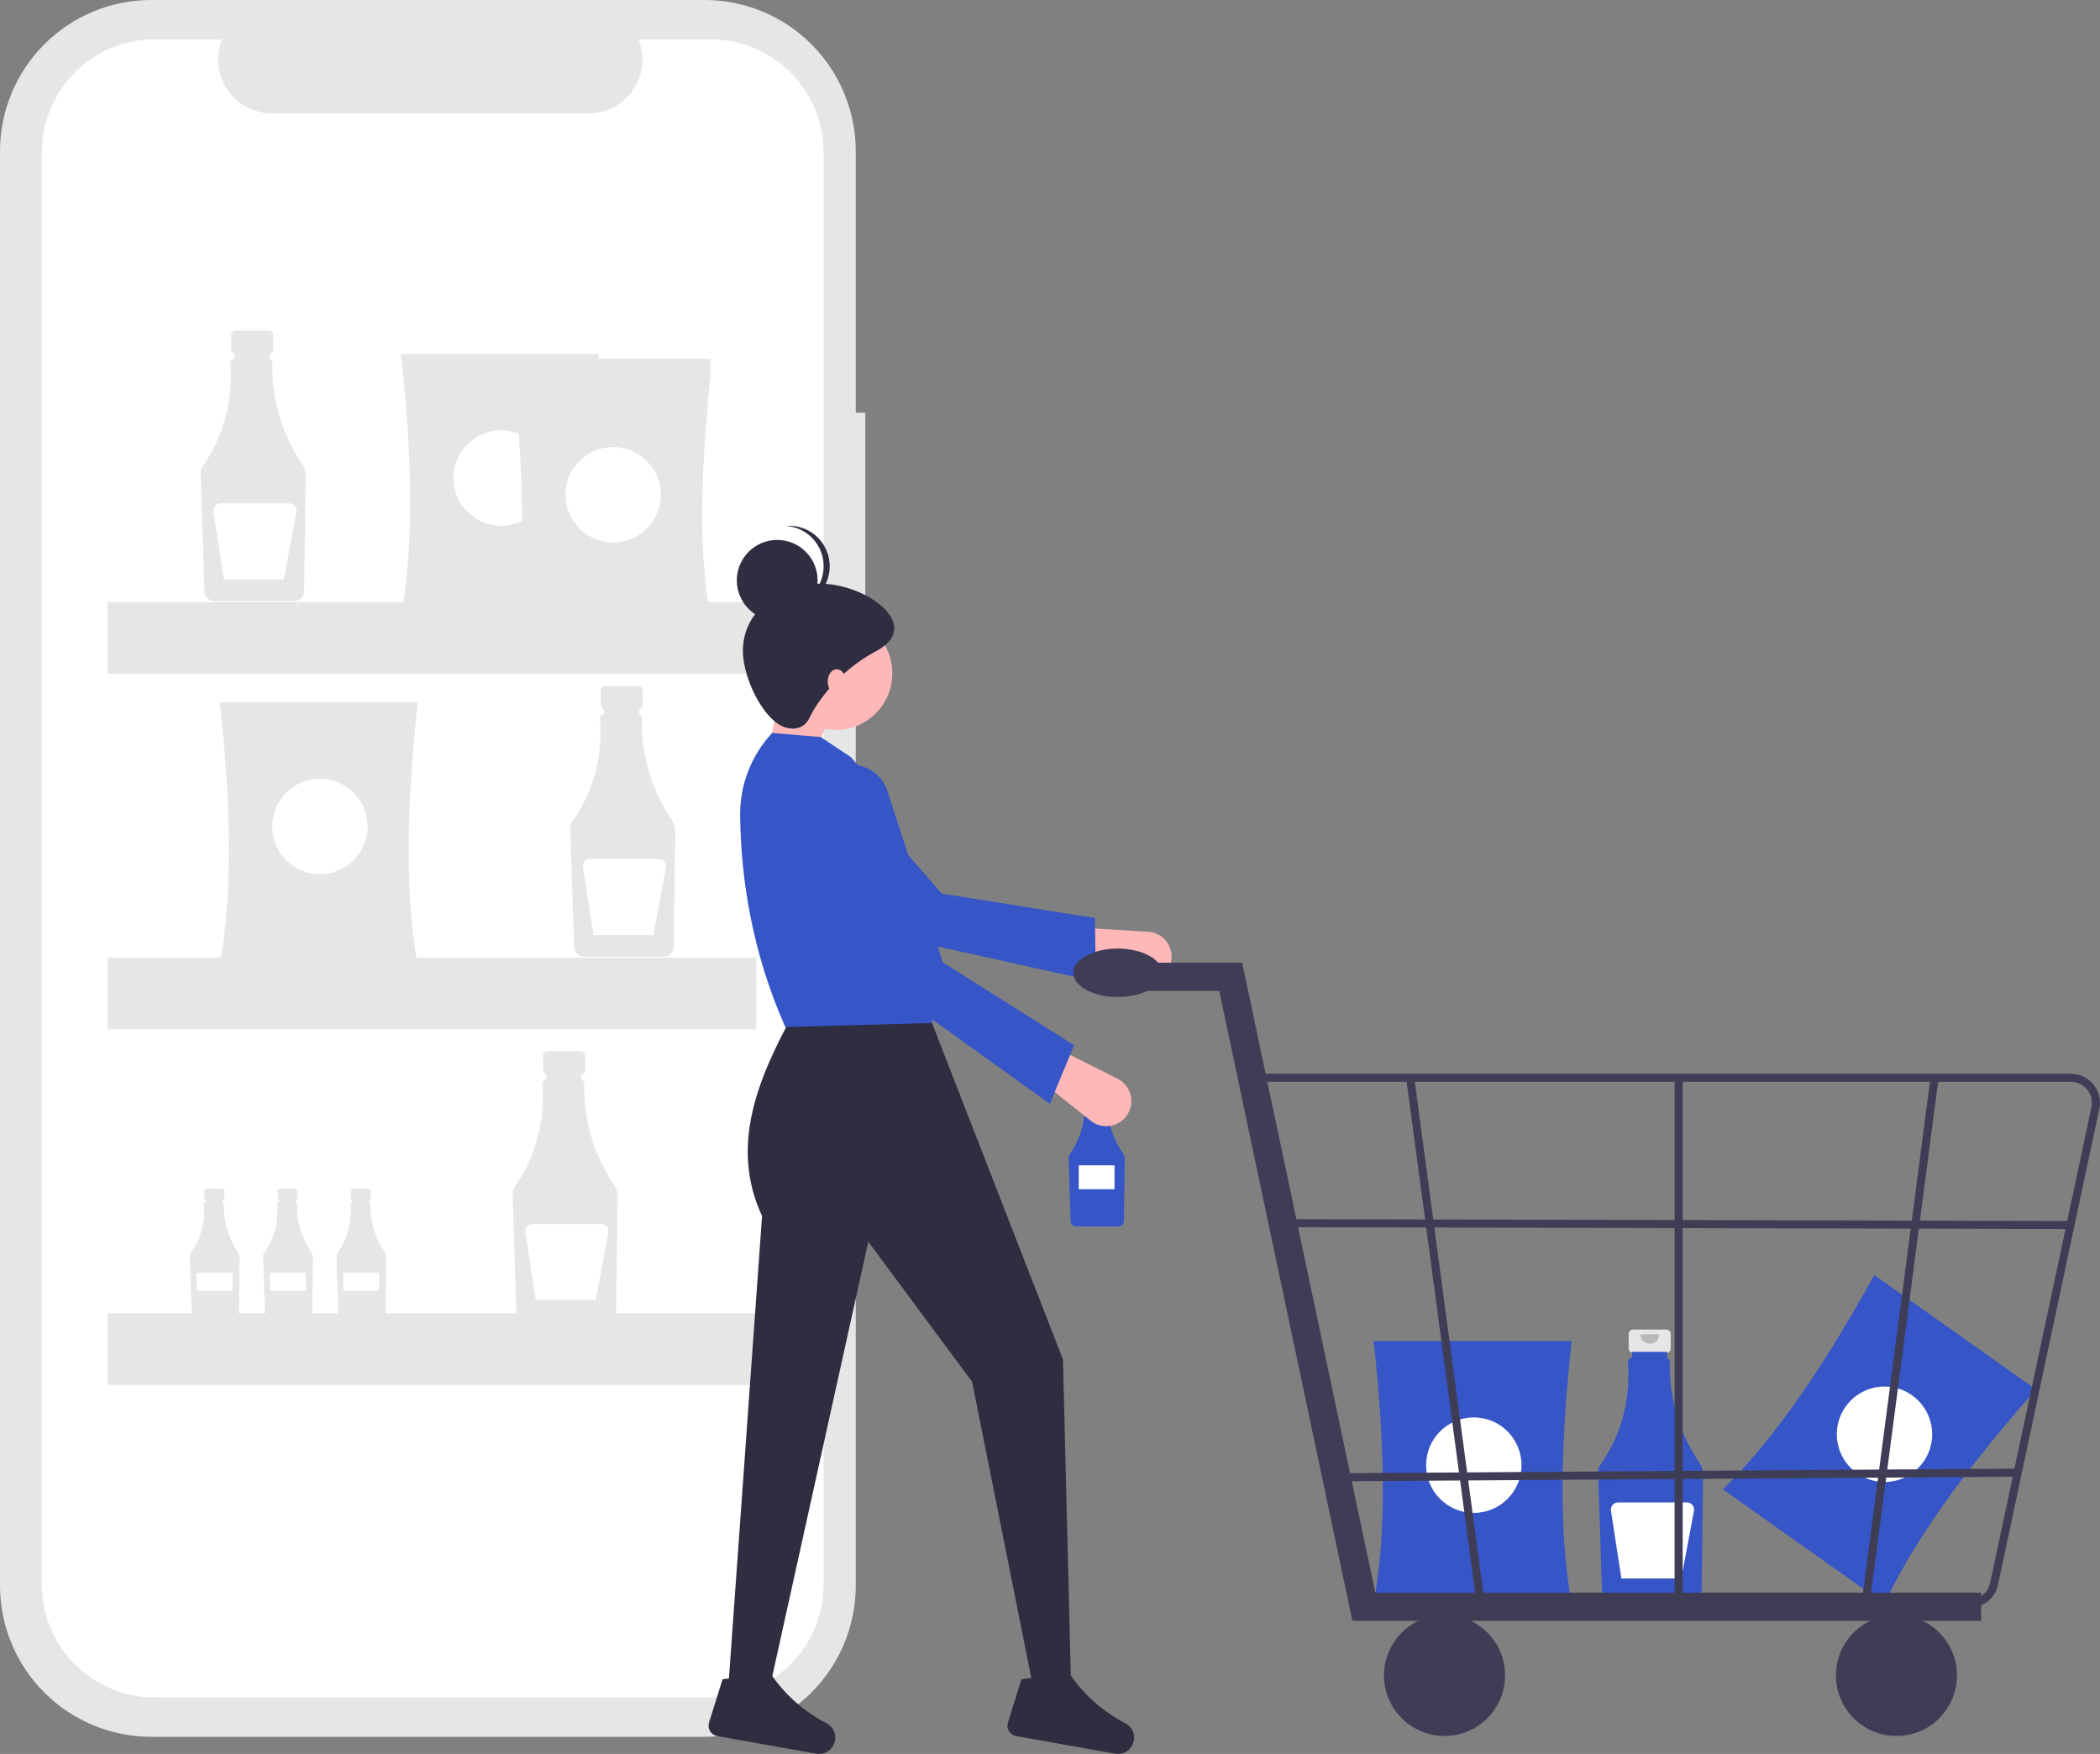 <svg width="100%" height="100%" viewBox="0 0 546 456" fill="none" xmlns="http://www.w3.org/2000/svg">
  <rect x="0" y="0" width="546" height="456" fill="#808080" stroke="none"/>
  <g clip-path="url(#clip0_21_451)">
  <path d="M224.977 107.304H222.498V39.337C222.498 34.171 221.481 29.056 219.506 24.284C217.53 19.511 214.635 15.174 210.985 11.522C207.335 7.869 203.002 4.971 198.233 2.994C193.464 1.017 188.353 -3.14203e-05 183.191 -1.52586e-05H39.307C34.145 -3.14203e-05 29.034 1.017 24.265 2.994C19.496 4.971 15.163 7.869 11.513 11.522C7.863 15.174 4.967 19.511 2.992 24.284C1.017 29.056 -8.07452e-06 34.171 0 39.337V412.207C-4.8447e-06 417.373 1.017 422.489 2.992 427.261C4.967 432.034 7.863 436.37 11.513 440.023C15.163 443.676 19.496 446.574 24.265 448.55C29.034 450.527 34.145 451.545 39.307 451.545H183.191C188.353 451.545 193.464 450.527 198.233 448.55C203.002 446.574 207.335 443.676 210.985 440.023C214.635 436.37 217.53 432.034 219.506 427.261C221.481 422.489 222.498 417.373 222.498 412.207V155.684H224.977V107.304Z" fill="#E6E6E6"/>
  <path d="M184.777 10.234H165.995C166.859 12.353 167.189 14.653 166.955 16.93C166.722 19.206 165.933 21.391 164.657 23.29C163.381 25.19 161.659 26.746 159.64 27.823C157.622 28.899 155.37 29.462 153.083 29.462H70.654C68.367 29.462 66.115 28.899 64.097 27.823C62.078 26.746 60.356 25.19 59.08 23.29C57.804 21.391 57.015 19.206 56.782 16.93C56.548 14.653 56.878 12.353 57.742 10.234H40.2C36.345 10.234 32.528 10.994 28.966 12.47C25.405 13.947 22.169 16.11 19.444 18.838C16.718 21.566 14.556 24.805 13.08 28.369C11.605 31.933 10.846 35.753 10.846 39.611V411.934C10.846 415.792 11.605 419.612 13.08 423.176C14.556 426.74 16.718 429.979 19.444 432.706C22.169 435.434 25.405 437.598 28.966 439.074C32.528 440.551 36.345 441.311 40.2 441.311H184.777C188.632 441.311 192.449 440.551 196.01 439.074C199.571 437.598 202.807 435.434 205.533 432.706C208.259 429.979 210.421 426.74 211.896 423.176C213.371 419.612 214.131 415.792 214.131 411.934V39.611C214.131 35.753 213.371 31.933 211.896 28.369C210.421 24.805 208.259 21.566 205.533 18.838C202.807 16.11 199.571 13.947 196.01 12.47C192.449 10.994 188.632 10.234 184.777 10.234Z" fill="white"/>
  <path d="M69.893 85.923H61.261C60.957 85.923 60.666 86.044 60.452 86.259C60.237 86.474 60.117 86.765 60.117 87.069V90.861C60.117 91.165 60.237 91.456 60.452 91.671C60.666 91.885 60.957 92.006 61.261 92.006H62.691V97.688H68.463V92.006H69.893C70.197 92.006 70.488 91.885 70.702 91.671C70.917 91.456 71.038 91.165 71.038 90.861V87.069C71.038 86.765 70.917 86.474 70.702 86.259C70.488 86.044 70.197 85.923 69.893 85.923Z" fill="#E6E6E6"/>
  <path d="M78.539 120.627C73.253 112.885 70.55 103.667 70.819 94.294C70.823 94.078 70.753 93.867 70.62 93.696C70.487 93.526 70.299 93.407 70.088 93.359V91.721H60.971V93.337H60.846C60.597 93.337 60.36 93.436 60.184 93.612C60.009 93.787 59.911 94.026 59.911 94.274C59.911 94.297 59.912 94.32 59.914 94.342C60.632 104.362 58.207 113.348 52.638 121.299C52.317 121.756 52.154 122.305 52.171 122.863L53.168 153.723C53.192 154.411 53.481 155.064 53.974 155.544C54.467 156.025 55.127 156.296 55.815 156.301H76.436C77.132 156.296 77.798 156.018 78.293 155.528C78.787 155.038 79.071 154.374 79.084 153.677L79.468 123.715C79.479 122.615 79.155 121.538 78.539 120.627Z" fill="#E6E6E6"/>
  <path d="M75.275 130.878H57.326C57.06 130.878 56.798 130.935 56.556 131.046C56.315 131.157 56.1 131.319 55.928 131.521C55.755 131.723 55.627 131.96 55.554 132.216C55.481 132.471 55.464 132.74 55.505 133.002L58.217 150.646H73.792L77.086 133.062C77.136 132.796 77.127 132.521 77.059 132.259C76.991 131.997 76.866 131.753 76.693 131.544C76.52 131.336 76.303 131.168 76.058 131.053C75.813 130.938 75.546 130.878 75.275 130.878Z" fill="white"/>
  <path d="M165.987 178.369H157.355C157.051 178.369 156.76 178.49 156.545 178.705C156.331 178.92 156.21 179.211 156.21 179.515V183.307C156.21 183.61 156.331 183.902 156.545 184.117C156.76 184.331 157.051 184.452 157.355 184.452H158.785V190.134H164.556V184.452H165.987C166.29 184.452 166.582 184.331 166.796 184.117C167.011 183.902 167.131 183.61 167.131 183.307V179.515C167.131 179.211 167.011 178.92 166.796 178.705C166.581 178.49 166.29 178.369 165.987 178.369Z" fill="#E6E6E6"/>
  <path d="M174.633 213.073C169.346 205.331 166.644 196.113 166.912 186.74C166.917 186.524 166.847 186.313 166.714 186.142C166.581 185.972 166.393 185.853 166.182 185.805V184.167H157.065V185.783H156.939C156.816 185.783 156.695 185.807 156.581 185.854C156.468 185.902 156.365 185.971 156.278 186.058C156.191 186.145 156.123 186.248 156.076 186.362C156.029 186.475 156.005 186.597 156.005 186.72C156.005 186.743 156.006 186.766 156.008 186.788C156.726 196.808 154.301 205.794 148.732 213.745C148.411 214.202 148.247 214.751 148.265 215.309L149.262 246.169C149.286 246.857 149.575 247.51 150.068 247.99C150.561 248.471 151.22 248.742 151.909 248.747H172.529C173.225 248.742 173.892 248.464 174.386 247.974C174.881 247.484 175.165 246.82 175.178 246.123L175.562 216.161C175.573 215.061 175.249 213.984 174.633 213.073Z" fill="#E6E6E6"/>
  <path d="M171.369 223.324H153.42C153.154 223.324 152.892 223.381 152.65 223.492C152.409 223.603 152.194 223.765 152.021 223.967C151.848 224.169 151.721 224.406 151.648 224.662C151.575 224.917 151.558 225.186 151.599 225.448L154.311 243.092H169.885L173.18 225.508C173.23 225.242 173.22 224.967 173.152 224.705C173.085 224.443 172.96 224.199 172.787 223.99C172.614 223.782 172.397 223.614 172.152 223.499C171.907 223.384 171.639 223.324 171.369 223.324H171.369Z" fill="white"/>
  <path d="M57.757 309.061H53.663C53.519 309.061 53.381 309.118 53.279 309.22C53.177 309.322 53.12 309.46 53.12 309.604V311.403C53.12 311.547 53.177 311.685 53.279 311.787C53.381 311.889 53.519 311.946 53.663 311.946H54.341V314.641H57.079V311.946H57.757C57.901 311.946 58.039 311.889 58.141 311.787C58.243 311.685 58.3 311.547 58.3 311.403V309.604C58.3 309.46 58.243 309.322 58.141 309.22C58.039 309.118 57.901 309.061 57.757 309.061Z" fill="#E6E6E6"/>
  <path d="M61.859 325.522C59.351 321.85 58.069 317.478 58.196 313.032C58.199 312.929 58.165 312.829 58.102 312.748C58.039 312.667 57.95 312.611 57.85 312.588V311.811H53.525V312.577H53.466C53.407 312.577 53.35 312.589 53.296 312.611C53.242 312.634 53.193 312.667 53.152 312.708C53.111 312.749 53.078 312.798 53.056 312.852C53.034 312.906 53.022 312.964 53.023 313.022C53.023 313.033 53.023 313.044 53.024 313.054C53.423 317.591 52.2 322.123 49.572 325.841C49.42 326.058 49.343 326.318 49.351 326.583L49.824 341.221C49.835 341.548 49.972 341.857 50.206 342.085C50.44 342.313 50.753 342.442 51.079 342.444H60.861C61.191 342.442 61.507 342.31 61.742 342.078C61.976 341.845 62.111 341.53 62.117 341.2L62.299 326.987C62.304 326.465 62.151 325.954 61.859 325.522Z" fill="#E6E6E6"/>
  <path d="M60.451 330.903H51.118V335.574H60.451V330.903Z" fill="white"/>
  <path d="M76.818 309.061H72.724C72.579 309.061 72.441 309.118 72.34 309.22C72.238 309.322 72.181 309.46 72.181 309.604V311.403C72.181 311.547 72.238 311.685 72.34 311.787C72.441 311.889 72.579 311.946 72.724 311.946H73.402V314.641H76.14V311.946H76.818C76.962 311.946 77.1 311.889 77.202 311.787C77.304 311.685 77.361 311.547 77.361 311.403V309.604C77.361 309.46 77.304 309.322 77.202 309.22C77.1 309.118 76.962 309.061 76.818 309.061Z" fill="#E6E6E6"/>
  <path d="M80.919 325.522C78.412 321.85 77.13 317.478 77.257 313.032C77.259 312.929 77.226 312.829 77.163 312.748C77.1 312.667 77.011 312.611 76.91 312.588V311.811H72.586V312.577H72.526C72.468 312.577 72.41 312.589 72.357 312.611C72.303 312.634 72.254 312.667 72.213 312.708C72.172 312.749 72.139 312.798 72.117 312.852C72.095 312.906 72.083 312.964 72.083 313.022C72.083 313.033 72.084 313.044 72.085 313.054C72.484 317.591 71.261 322.123 68.633 325.841C68.481 326.058 68.403 326.318 68.412 326.583L68.885 341.221C68.896 341.548 69.033 341.857 69.267 342.085C69.501 342.313 69.814 342.442 70.14 342.444H79.921C80.252 342.442 80.568 342.31 80.802 342.078C81.037 341.845 81.172 341.53 81.178 341.2L81.36 326.987C81.365 326.465 81.212 325.954 80.919 325.522Z" fill="#E6E6E6"/>
  <path d="M79.512 330.903H70.179V335.574H79.512V330.903Z" fill="white"/>
  <path d="M95.879 309.061H91.784C91.64 309.061 91.502 309.118 91.4 309.22C91.299 309.322 91.241 309.46 91.241 309.604V311.403C91.241 311.547 91.299 311.685 91.4 311.787C91.502 311.889 91.64 311.946 91.784 311.946H92.463V314.641H95.2V311.946H95.879C96.023 311.946 96.161 311.889 96.263 311.787C96.365 311.685 96.422 311.547 96.422 311.403V309.604C96.422 309.46 96.365 309.322 96.263 309.22C96.161 309.118 96.023 309.061 95.879 309.061Z" fill="#E6E6E6"/>
  <path d="M99.98 325.522C97.472 321.85 96.191 317.478 96.318 313.032C96.32 312.929 96.287 312.829 96.224 312.748C96.16 312.667 96.071 312.611 95.971 312.588V311.811H91.647V312.577H91.587C91.529 312.577 91.471 312.589 91.417 312.611C91.364 312.634 91.315 312.667 91.274 312.708C91.233 312.749 91.2 312.798 91.178 312.852C91.155 312.906 91.144 312.964 91.144 313.022C91.144 313.033 91.144 313.044 91.145 313.054C91.544 317.591 90.321 322.123 87.694 325.841C87.542 326.058 87.464 326.318 87.473 326.583L87.945 341.221C87.957 341.548 88.094 341.857 88.328 342.085C88.562 342.313 88.874 342.442 89.201 342.444H98.982C99.312 342.442 99.629 342.31 99.863 342.078C100.098 341.845 100.232 341.53 100.238 341.2L100.421 326.987C100.426 326.465 100.272 325.954 99.98 325.522Z" fill="#E6E6E6"/>
  <path d="M98.573 330.903H89.239V335.574H98.573V330.903Z" fill="white"/>
  <path d="M150.991 273.297H142.358C142.208 273.297 142.059 273.327 141.92 273.384C141.782 273.442 141.655 273.526 141.549 273.633C141.443 273.739 141.359 273.865 141.301 274.004C141.244 274.143 141.214 274.292 141.214 274.443V278.235C141.214 278.538 141.335 278.83 141.549 279.044C141.764 279.259 142.055 279.38 142.358 279.38H143.789V285.061H149.56V279.38H150.991C151.294 279.38 151.585 279.259 151.8 279.044C152.015 278.83 152.135 278.538 152.135 278.235V274.443C152.135 274.292 152.106 274.143 152.048 274.004C151.991 273.865 151.906 273.739 151.8 273.633C151.694 273.526 151.568 273.442 151.429 273.384C151.29 273.327 151.141 273.297 150.991 273.297Z" fill="#E6E6E6"/>
  <path d="M159.637 308.001C154.35 300.259 151.648 291.041 151.916 281.668C151.921 281.452 151.851 281.24 151.718 281.07C151.584 280.9 151.396 280.781 151.185 280.733V279.095H142.069V280.71H141.943C141.82 280.711 141.699 280.735 141.585 280.782C141.472 280.829 141.369 280.898 141.282 280.986C141.195 281.073 141.126 281.176 141.08 281.29C141.033 281.403 141.009 281.525 141.009 281.648C141.009 281.671 141.01 281.693 141.011 281.716C141.73 291.736 139.304 300.721 133.735 308.673C133.415 309.13 133.251 309.678 133.269 310.236L134.266 341.097C134.29 341.785 134.578 342.438 135.071 342.918C135.565 343.398 136.224 343.67 136.912 343.675H157.533C158.229 343.669 158.896 343.392 159.39 342.902C159.885 342.412 160.169 341.748 160.181 341.051L160.566 311.088C160.577 309.989 160.253 308.912 159.637 308.001Z" fill="#E6E6E6"/>
  <path d="M156.373 318.252H138.424C138.158 318.252 137.895 318.309 137.654 318.42C137.413 318.531 137.198 318.693 137.025 318.895C136.852 319.097 136.725 319.334 136.652 319.589C136.579 319.845 136.562 320.113 136.602 320.376L139.315 338.02H154.889L158.184 320.436C158.234 320.169 158.224 319.895 158.156 319.633C158.088 319.371 157.963 319.127 157.791 318.918C157.618 318.71 157.401 318.542 157.156 318.427C156.911 318.311 156.643 318.252 156.373 318.252Z" fill="white"/>
  <path d="M155.703 160.274H104.247C107.844 140.809 107.017 117.304 104.247 92.025H155.703C153.007 117.304 152.201 140.809 155.703 160.274Z" fill="#E6E6E6"/>
  <path d="M130.285 136.697C137.133 136.697 142.684 131.142 142.684 124.288C142.684 117.435 137.133 111.88 130.285 111.88C123.437 111.88 117.886 117.435 117.886 124.288C117.886 131.142 123.437 136.697 130.285 136.697Z" fill="white"/>
  <path d="M108.586 250.859H57.13C60.727 231.393 59.9 207.888 57.13 182.61H108.586C105.89 207.888 105.084 231.393 108.586 250.859Z" fill="#E6E6E6"/>
  <path d="M83.168 227.282C90.016 227.282 95.567 221.726 95.567 214.873C95.567 208.02 90.016 202.464 83.168 202.464C76.32 202.464 70.769 208.02 70.769 214.873C70.769 221.726 76.32 227.282 83.168 227.282Z" fill="white"/>
  <path d="M184.841 164.617H133.385C136.982 145.152 136.155 121.647 133.385 96.368H184.841C182.145 121.647 181.34 145.152 184.841 164.617Z" fill="#E6E6E6"/>
  <path d="M159.423 141.04C166.271 141.04 171.822 135.485 171.822 128.632C171.822 121.778 166.271 116.223 159.423 116.223C152.575 116.223 147.024 121.778 147.024 128.632C147.024 135.485 152.575 141.04 159.423 141.04Z" fill="white"/>
  <path d="M184.841 161.515H133.385C136.982 142.05 136.155 118.544 133.385 93.266H184.841C182.145 118.545 181.34 142.05 184.841 161.515Z" fill="#E6E6E6"/>
  <path d="M159.423 137.938C166.271 137.938 171.822 132.383 171.822 125.529C171.822 118.676 166.271 113.12 159.423 113.12C152.575 113.12 147.024 118.676 147.024 125.529C147.024 132.383 152.575 137.938 159.423 137.938Z" fill="white"/>
  <path d="M184.841 164.617H133.385C136.982 145.152 136.155 121.647 133.385 96.368H184.841C182.145 121.647 181.34 145.152 184.841 164.617Z" fill="#E6E6E6"/>
  <path d="M159.423 141.04C166.271 141.04 171.822 135.485 171.822 128.632C171.822 121.778 166.271 116.223 159.423 116.223C152.575 116.223 147.024 121.778 147.024 128.632C147.024 135.485 152.575 141.04 159.423 141.04Z" fill="white"/>
  <path d="M196.621 156.551H27.992V175.165H196.621V156.551Z" fill="#E6E6E6"/>
  <path d="M196.621 248.997H27.992V267.611H196.621V248.997Z" fill="#E6E6E6"/>
  <path d="M196.621 341.443H27.992V360.057H196.621V341.443Z" fill="#E6E6E6"/>
  <path d="M489.958 416.957L447.947 387.22C462.116 373.407 475.003 353.738 487.327 331.5L529.337 361.237C512.551 380.316 498.33 399.041 489.958 416.957Z" fill="#3655C7"/>
  <path d="M489.969 385.297C496.817 385.297 502.369 379.741 502.369 372.888C502.369 366.035 496.817 360.479 489.969 360.479C483.122 360.479 477.57 366.035 477.57 372.888C477.57 379.741 483.122 385.297 489.969 385.297Z" fill="white"/>
  <path d="M287.303 281.261H282.692C282.53 281.261 282.374 281.325 282.259 281.44C282.145 281.554 282.08 281.71 282.08 281.872V283.898C282.08 283.978 282.096 284.058 282.127 284.132C282.158 284.207 282.203 284.274 282.259 284.331C282.316 284.388 282.384 284.433 282.458 284.463C282.532 284.494 282.611 284.51 282.692 284.51H283.456V287.545H286.539V284.51H287.303C287.465 284.51 287.621 284.446 287.736 284.331C287.85 284.216 287.915 284.06 287.915 283.898V281.872C287.915 281.71 287.85 281.555 287.736 281.44C287.621 281.325 287.465 281.261 287.303 281.261Z" fill="#E6E6E6"/>
  <path d="M291.922 299.8C289.098 295.664 287.654 290.74 287.798 285.732C287.8 285.617 287.763 285.504 287.692 285.413C287.62 285.322 287.52 285.258 287.407 285.233V284.358H282.537V285.221H282.47C282.404 285.221 282.339 285.234 282.279 285.259C282.218 285.284 282.163 285.321 282.117 285.368C282.07 285.414 282.034 285.469 282.009 285.53C281.984 285.591 281.971 285.656 281.971 285.722C281.971 285.734 281.971 285.746 281.972 285.758C282.422 290.867 281.044 295.971 278.085 300.159C277.914 300.403 277.827 300.696 277.836 300.994L278.369 317.48C278.381 317.848 278.536 318.196 278.799 318.453C279.062 318.71 279.415 318.854 279.782 318.857H290.798C291.17 318.854 291.526 318.706 291.79 318.444C292.055 318.182 292.206 317.828 292.213 317.456L292.418 301.449C292.424 300.862 292.251 300.286 291.922 299.8Z" fill="#3655C7"/>
  <path opacity="0.2" d="M286.342 281.921C286.342 282.271 286.203 282.606 285.956 282.854C285.708 283.102 285.373 283.241 285.023 283.241C284.673 283.241 284.338 283.102 284.09 282.854C283.843 282.606 283.704 282.271 283.704 281.921" fill="black"/>
  <path d="M289.777 302.976H280.477V309.18H289.777V302.976Z" fill="white"/>
  <path d="M433.235 345.665H424.603C424.299 345.665 424.008 345.785 423.794 346C423.579 346.215 423.459 346.506 423.459 346.81V350.602C423.459 350.906 423.579 351.197 423.794 351.412C424.008 351.627 424.299 351.747 424.603 351.747H426.033V357.429H431.805V351.747H433.235C433.539 351.747 433.83 351.627 434.044 351.412C434.259 351.197 434.38 350.906 434.38 350.602V346.81C434.38 346.506 434.259 346.215 434.044 346C433.83 345.785 433.539 345.665 433.235 345.665Z" fill="#E6E6E6"/>
  <path d="M441.881 380.368C436.595 372.626 433.892 363.409 434.161 354.036C434.165 353.819 434.095 353.608 433.962 353.438C433.829 353.267 433.641 353.148 433.43 353.101V351.462H424.313V353.078H424.188C424.065 353.078 423.943 353.103 423.83 353.15C423.716 353.197 423.613 353.266 423.527 353.353C423.44 353.44 423.371 353.543 423.324 353.657C423.277 353.771 423.253 353.892 423.253 354.015C423.253 354.038 423.254 354.061 423.256 354.084C423.974 364.103 421.549 373.089 415.98 381.04C415.66 381.497 415.496 382.046 415.513 382.604L416.51 413.464C416.534 414.152 416.823 414.805 417.316 415.285C417.809 415.766 418.469 416.037 419.157 416.043H439.778C440.474 416.037 441.14 415.759 441.635 415.269C442.129 414.779 442.413 414.115 442.426 413.419L442.81 383.456C442.821 382.356 442.497 381.279 441.881 380.368Z" fill="#3655C7"/>
  <path opacity="0.2" d="M431.436 346.9C431.436 347.556 431.176 348.184 430.713 348.648C430.249 349.111 429.621 349.371 428.967 349.371C428.312 349.371 427.684 349.111 427.221 348.648C426.758 348.184 426.497 347.556 426.497 346.9" fill="black"/>
  <path d="M438.617 390.619H420.668C420.403 390.619 420.14 390.677 419.899 390.788C419.657 390.899 419.443 391.061 419.27 391.263C419.097 391.464 418.969 391.701 418.896 391.957C418.823 392.213 418.806 392.481 418.847 392.744L421.559 410.388H437.134L440.428 392.803C440.478 392.537 440.469 392.263 440.401 392.001C440.333 391.738 440.208 391.494 440.035 391.286C439.862 391.077 439.645 390.909 439.4 390.794C439.155 390.679 438.888 390.619 438.617 390.619Z" fill="white"/>
  <path d="M408.606 416.908H357.149C360.747 397.443 359.919 373.938 357.149 348.659H408.606C405.91 373.938 405.104 397.443 408.606 416.908Z" fill="#3655C7"/>
  <path d="M383.188 393.331C390.036 393.331 395.587 387.776 395.587 380.922C395.587 374.069 390.036 368.514 383.188 368.514C376.34 368.514 370.788 374.069 370.788 380.922C370.788 387.776 376.34 393.331 383.188 393.331Z" fill="white"/>
  <path d="M198.136 202.12L209.687 201.069L217.039 183.203L203.912 175.846L198.136 202.12Z" fill="#FFB8B8"/>
  <path d="M304.149 251.168C304.533 250.209 304.684 249.173 304.59 248.144C304.495 247.116 304.158 246.124 303.605 245.252C303.052 244.38 302.301 243.651 301.412 243.127C300.523 242.602 299.522 242.296 298.491 242.235L280.556 241.165L277.915 249.953L296.379 255.028C297.922 255.452 299.566 255.293 301 254.581C302.433 253.869 303.554 252.654 304.149 251.168Z" fill="#FFB8B8"/>
  <path d="M284.891 255.175L284.693 238.684L244.854 232.323L214.163 197.096C212.566 195.263 210.36 194.071 207.953 193.742C205.545 193.412 203.1 193.967 201.07 195.304C199.841 196.113 198.805 197.182 198.034 198.437C197.264 199.691 196.778 201.099 196.611 202.562C196.444 204.025 196.6 205.506 197.068 206.902C197.536 208.298 198.305 209.574 199.32 210.639L224.64 241.824L284.891 255.175Z" fill="#3655C7"/>
  <path d="M189.21 440.689H199.711L225.759 322.83L252.743 359.239L268.496 438.062H278.472L276.372 353.459L241.192 263.076H206.537C197.067 280.228 189.638 297.91 198.136 316.15L189.21 440.689Z" fill="#2F2E41"/>
  <path d="M262.058 447.848C261.942 448.22 261.906 448.612 261.954 448.999C262.001 449.385 262.13 449.758 262.332 450.091C262.534 450.423 262.805 450.709 263.126 450.929C263.447 451.15 263.812 451.299 264.195 451.367L289.892 455.93C290.908 456.116 291.956 455.924 292.84 455.39C293.723 454.856 294.381 454.016 294.689 453.03C294.988 452.088 294.946 451.07 294.571 450.156C294.195 449.241 293.509 448.489 292.634 448.03C286.984 445.127 282.121 440.896 278.462 435.7C275.638 438.332 272.481 438.084 269.129 436.144L265.574 436.589L262.058 447.848Z" fill="#2F2E41"/>
  <path d="M184.347 447.848C184.231 448.22 184.196 448.612 184.243 448.999C184.29 449.385 184.419 449.758 184.621 450.091C184.823 450.423 185.094 450.709 185.415 450.929C185.737 451.15 186.101 451.299 186.484 451.367L212.181 455.93C213.197 456.116 214.245 455.924 215.129 455.39C216.012 454.856 216.67 454.016 216.978 453.03C217.277 452.088 217.236 451.07 216.86 450.156C216.484 449.241 215.798 448.489 214.923 448.03C209.273 445.127 204.41 440.896 200.751 435.7C197.927 438.332 194.77 438.084 191.418 436.144L187.863 436.589L184.347 447.848Z" fill="#2F2E41"/>
  <path d="M217.301 189.771C225.421 189.771 232.003 183.184 232.003 175.058C232.003 166.931 225.421 160.344 217.301 160.344C209.181 160.344 202.599 166.931 202.599 175.058C202.599 183.184 209.181 189.771 217.301 189.771Z" fill="#FFB8B8"/>
  <path d="M204.174 267.017L242.505 265.966L231.248 230.51C238.243 219.287 231.203 208.075 221.239 196.865L213.363 191.61L200.761 190.559C195.305 196.402 192.32 204.131 192.43 212.127C192.68 229.25 195.709 247.89 204.174 267.017Z" fill="#3655C7"/>
  <path d="M292.24 290.883C292.97 290.153 293.516 289.259 293.833 288.277C294.151 287.294 294.23 286.25 294.065 285.23C293.9 284.21 293.495 283.245 292.884 282.412C292.273 281.58 291.473 280.905 290.55 280.443L274.481 272.398L268.598 279.438L283.579 291.373C284.83 292.37 286.405 292.871 288.003 292.781C289.6 292.691 291.108 292.015 292.24 290.883Z" fill="#FFB8B8"/>
  <path d="M272.959 286.985L279.26 271.746L245.134 250.213L230.764 205.743C230.016 203.43 228.456 201.466 226.372 200.215C224.289 198.964 221.823 198.512 219.431 198.941C217.983 199.202 216.61 199.777 215.408 200.626C214.207 201.476 213.207 202.58 212.478 203.859C211.75 205.138 211.311 206.561 211.192 208.029C211.074 209.497 211.28 210.972 211.794 212.352L222.814 250.99L272.959 286.985Z" fill="#3655C7"/>
  <path d="M193.148 169.277C193.148 175.002 196.863 183.869 201.549 187.669C204.702 190.226 208.869 190.119 210.475 186.618C212.123 183.027 217.804 174.587 227.803 169.277C241.131 162.199 223.076 150.09 210.475 151.936C201.006 153.324 193.148 159.7 193.148 169.277Z" fill="#2F2E41"/>
  <path d="M202.074 161.395C207.874 161.395 212.575 156.69 212.575 150.885C212.575 145.081 207.874 140.376 202.074 140.376C196.274 140.376 191.572 145.081 191.572 150.885C191.572 156.69 196.274 161.395 202.074 161.395Z" fill="#2F2E41"/>
  <path d="M214.151 147.207C214.15 144.557 213.148 142.006 211.347 140.064C209.545 138.123 207.077 136.934 204.437 136.737C204.698 136.718 204.959 136.697 205.224 136.697C208.01 136.697 210.681 137.805 212.65 139.776C214.619 141.746 215.726 144.42 215.726 147.207C215.726 149.994 214.619 152.667 212.65 154.638C210.681 156.609 208.01 157.717 205.224 157.717C204.959 157.717 204.698 157.696 204.437 157.677C207.077 157.48 209.545 156.291 211.347 154.349C213.148 152.408 214.15 149.857 214.151 147.207Z" fill="#2F2E41"/>
  <path d="M217.564 180.312C218.869 180.312 219.926 178.901 219.926 177.159C219.926 175.418 218.869 174.007 217.564 174.007C216.259 174.007 215.201 175.418 215.201 177.159C215.201 178.901 216.259 180.312 217.564 180.312Z" fill="#FFB8B8"/>
  <path d="M515.104 421.416H351.628L317.011 257.641H287.467V250.293H322.963L357.58 414.067H515.104V421.416Z" fill="#3F3D56"/>
  <path d="M375.585 451.336C384.275 451.336 391.32 444.285 391.32 435.588C391.32 426.891 384.275 419.841 375.585 419.841C366.894 419.841 359.849 426.891 359.849 435.588C359.849 444.285 366.894 451.336 375.585 451.336Z" fill="#3F3D56"/>
  <path d="M493.074 451.336C501.765 451.336 508.81 444.285 508.81 435.588C508.81 426.891 501.765 419.841 493.074 419.841C484.384 419.841 477.339 426.891 477.339 435.588C477.339 444.285 484.384 451.336 493.074 451.336Z" fill="#3F3D56"/>
  <path d="M512.123 417.955H353.071L325.008 279.163H538.459C539.548 279.163 540.624 279.399 541.613 279.855C542.603 280.311 543.481 280.976 544.189 281.805C544.897 282.633 545.417 283.605 545.714 284.654C546.011 285.703 546.077 286.803 545.908 287.88L519.572 411.58C519.3 413.36 518.398 414.982 517.031 416.153C515.664 417.323 513.922 417.962 512.123 417.955ZM354.798 415.855H512.123C513.421 415.861 514.679 415.399 515.665 414.554C516.652 413.71 517.302 412.538 517.498 411.254L543.835 287.554C543.957 286.777 543.909 285.983 543.695 285.226C543.481 284.468 543.106 283.767 542.595 283.169C542.084 282.571 541.45 282.091 540.736 281.762C540.022 281.433 539.245 281.262 538.459 281.262H327.554L354.798 415.855Z" fill="#3F3D56"/>
  <path d="M383.991 417.511L365.613 280.384L367.682 280.041L386.061 417.168L383.991 417.511Z" fill="#3F3D56"/>
  <path d="M486.181 416.458L484.11 416.122L501.951 280.044L504.023 280.38L486.181 416.458Z" fill="#3F3D56"/>
  <path d="M437.493 280.213H435.395V417.339H437.493V280.213Z" fill="#3F3D56"/>
  <path d="M335.725 316.957L335.72 319.056L538.806 319.549L538.811 317.449L335.725 316.957Z" fill="#3F3D56"/>
  <path d="M524.48 381.818L346.064 383.038L346.078 385.138L524.494 383.917L524.48 381.818Z" fill="#3F3D56"/>
  <path d="M290.614 259.216C296.987 259.216 302.154 256.396 302.154 252.917C302.154 249.438 296.987 246.618 290.614 246.618C284.241 246.618 279.075 249.438 279.075 252.917C279.075 256.396 284.241 259.216 290.614 259.216Z" fill="#3F3D56"/>
  </g>
  <defs>
  <clipPath id="clip0_21_451">
  <rect width="546" height="456" fill="white"/>
  </clipPath>
  </defs>
</svg>